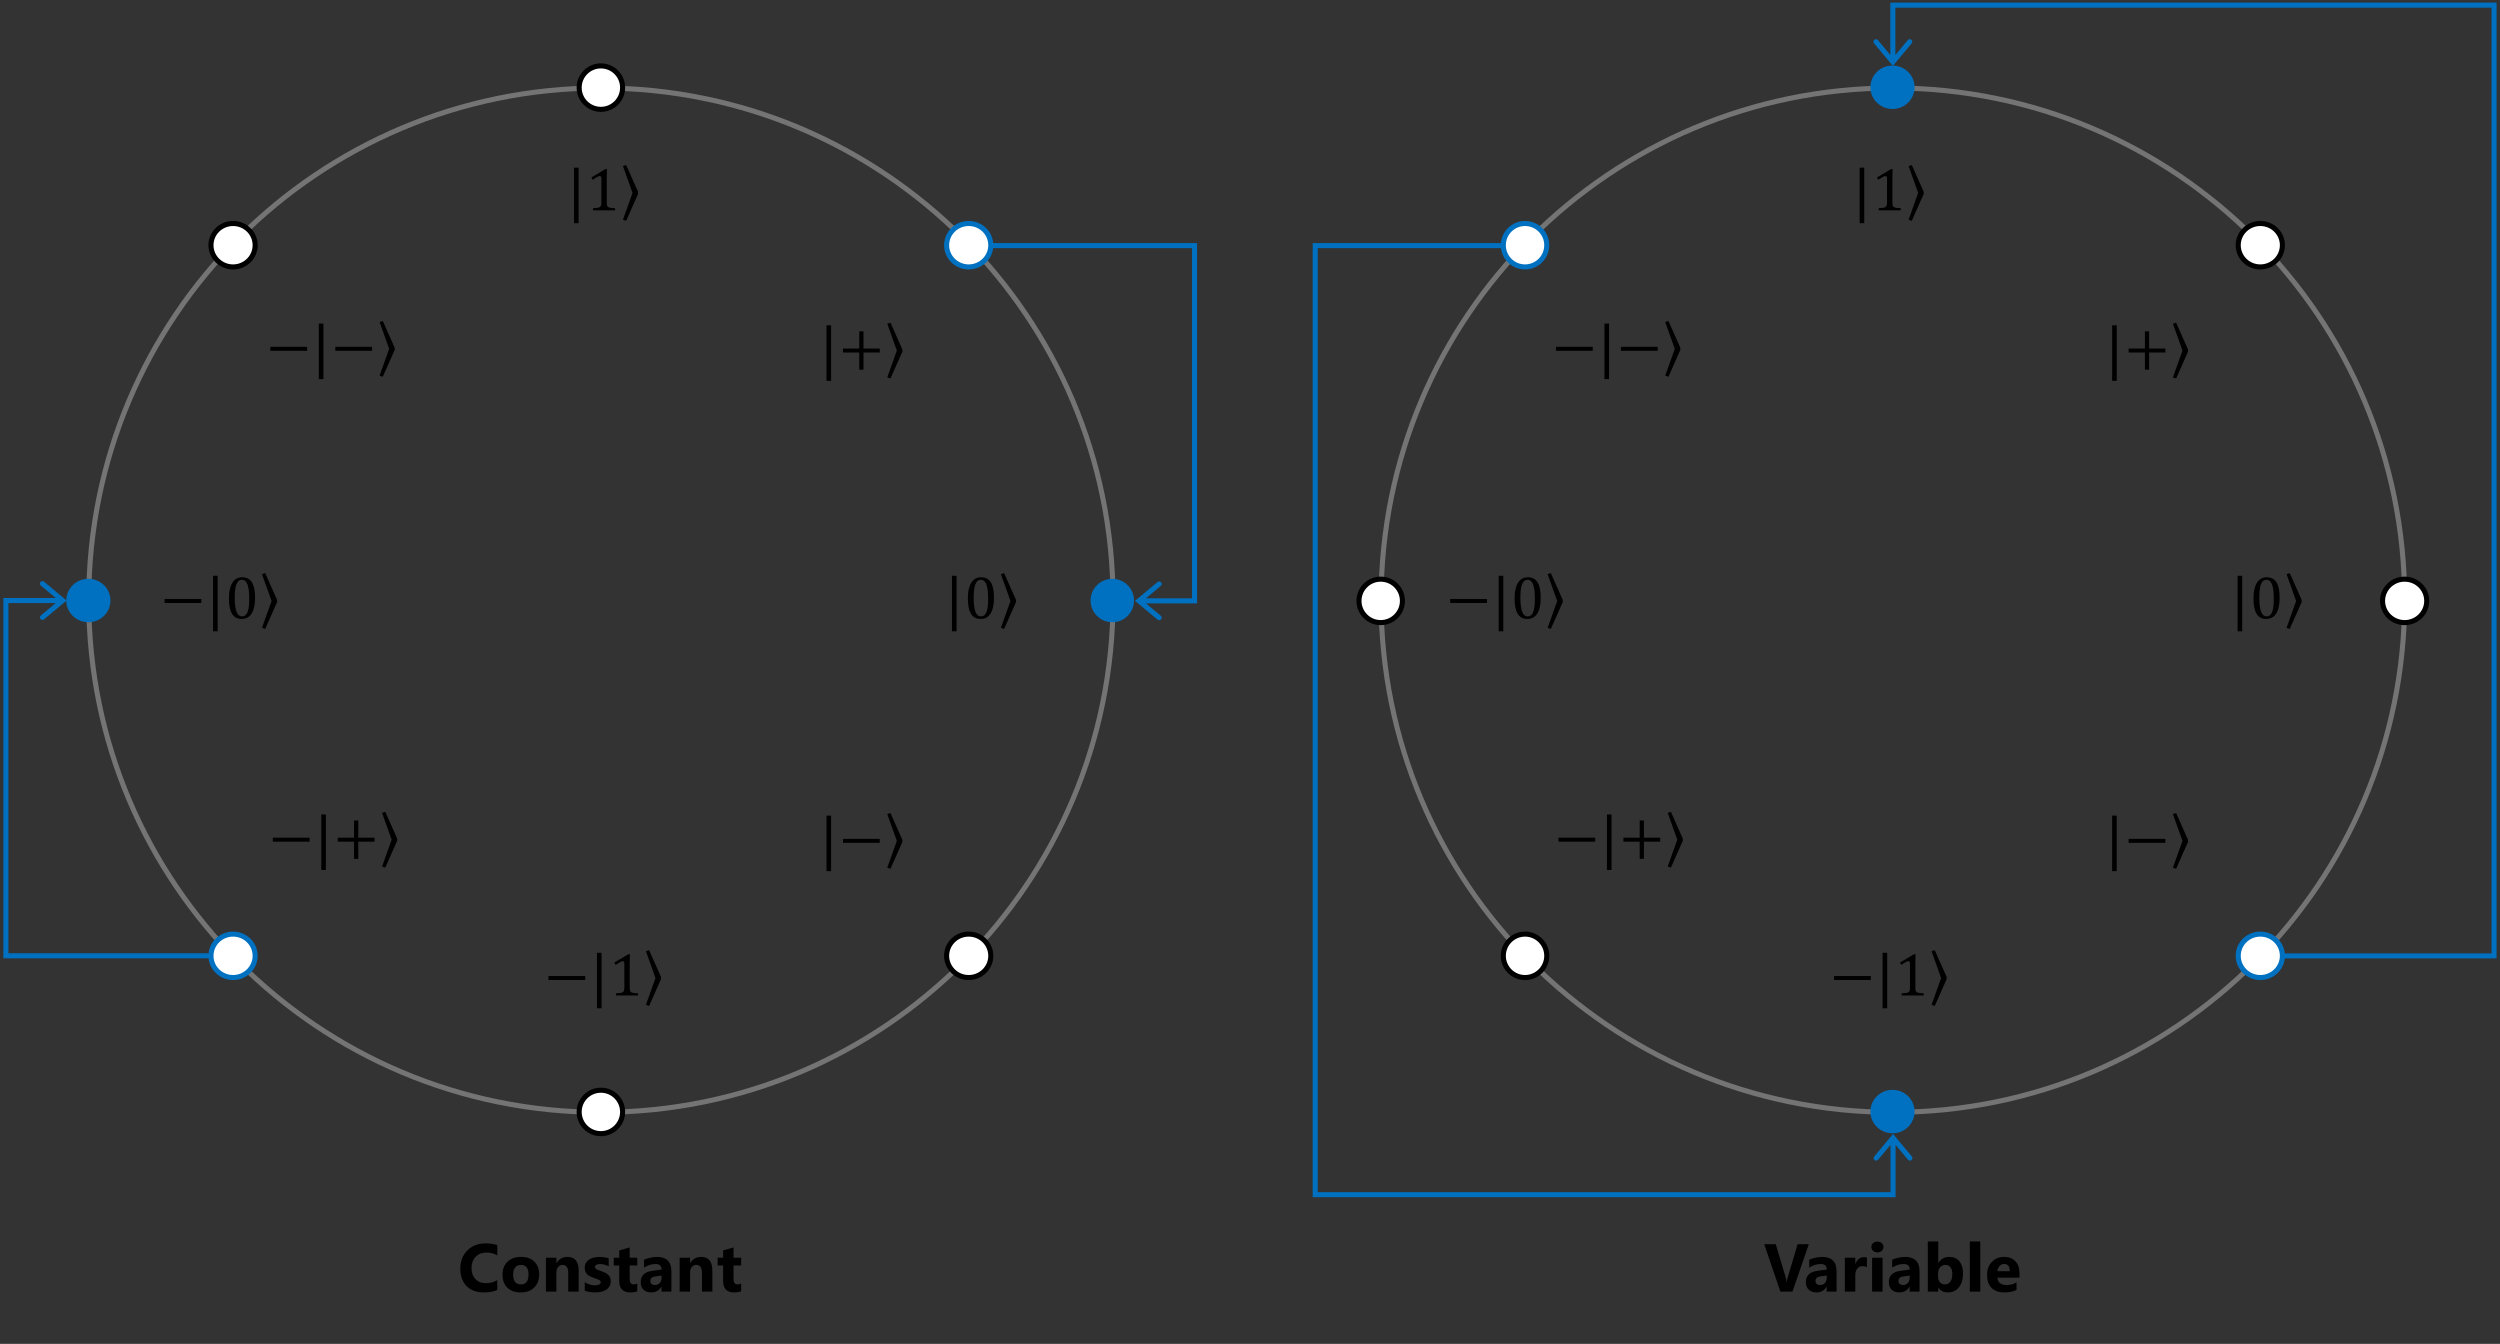 <svg width="679" height="365" viewBox="0 0 679 365" fill="none" xmlns="http://www.w3.org/2000/svg">
<rect x="0" y="0" width="679" height="365" fill="#333333" stroke="none"/>
<g clip-path="url(#clip0_6_812)">
<path fill-rule="evenodd" clip-rule="evenodd" d="M24.1 163C24.1 86.177 86.377 23.9 163.2 23.9C240.022 23.9 302.3 86.177 302.3 163C302.3 239.822 240.022 302.1 163.2 302.1C86.377 302.1 24.1 239.822 24.1 163Z" stroke="#747474" stroke-width="1.375" stroke-miterlimit="8"/>
<path fill-rule="evenodd" clip-rule="evenodd" d="M296.2 163.1C296.2 159.842 298.842 157.2 302.1 157.2C305.358 157.2 308 159.842 308 163.1C308 166.358 305.358 169 302.1 169C298.842 169 296.2 166.358 296.2 163.1Z" fill="#0070C0"/>
<path fill-rule="evenodd" clip-rule="evenodd" d="M157.3 23.8C157.3 20.542 159.942 17.9 163.2 17.9C166.458 17.9 169.1 20.542 169.1 23.8C169.1 27.059 166.458 29.7 163.2 29.7C159.942 29.7 157.3 27.059 157.3 23.8Z" fill="white" stroke="black" stroke-width="1.375" stroke-miterlimit="8"/>
<path fill-rule="evenodd" clip-rule="evenodd" d="M18 163.1C18 159.842 20.686 157.2 24 157.2C27.314 157.2 30 159.842 30 163.1C30 166.358 27.314 169 24 169C20.686 169 18 166.358 18 163.1Z" fill="#0070C0"/>
<path fill-rule="evenodd" clip-rule="evenodd" d="M157.3 302C157.3 298.742 159.942 296.1 163.2 296.1C166.458 296.1 169.1 298.742 169.1 302C169.1 305.258 166.458 307.9 163.2 307.9C159.942 307.9 157.3 305.258 157.3 302Z" fill="white" stroke="black" stroke-width="1.375" stroke-miterlimit="8"/>
<path fill-rule="evenodd" clip-rule="evenodd" d="M257.1 66.6C257.1 63.341 259.786 60.7 263.1 60.7C266.414 60.7 269.1 63.341 269.1 66.6C269.1 69.858 266.414 72.5 263.1 72.5C259.786 72.5 257.1 69.858 257.1 66.6Z" fill="white" stroke="#0070C0" stroke-width="1.375" stroke-miterlimit="8"/>
<path fill-rule="evenodd" clip-rule="evenodd" d="M257.1 259.6C257.1 256.342 259.786 253.7 263.1 253.7C266.414 253.7 269.1 256.342 269.1 259.6C269.1 262.858 266.414 265.5 263.1 265.5C259.786 265.5 257.1 262.858 257.1 259.6Z" fill="white" stroke="black" stroke-width="1.375" stroke-miterlimit="8"/>
<path fill-rule="evenodd" clip-rule="evenodd" d="M57.3 66.6C57.3 63.341 59.986 60.7 63.3 60.7C66.614 60.7 69.3 63.341 69.3 66.6C69.3 69.858 66.614 72.5 63.3 72.5C59.986 72.5 57.3 69.858 57.3 66.6Z" fill="white" stroke="black" stroke-width="1.375" stroke-miterlimit="8"/>
<path fill-rule="evenodd" clip-rule="evenodd" d="M57.3 259.6C57.3 256.342 59.986 253.7 63.3 253.7C66.614 253.7 69.3 256.342 69.3 259.6C69.3 262.858 66.614 265.5 63.3 265.5C59.986 265.5 57.3 262.858 57.3 259.6Z" fill="white" stroke="#0070C0" stroke-width="1.375" stroke-miterlimit="8"/>
<path fill-rule="evenodd" clip-rule="evenodd" d="M375.1 163C375.1 86.177 437.332 23.9 514.1 23.9C590.868 23.9 653.1 86.177 653.1 163C653.1 239.822 590.868 302.1 514.1 302.1C437.332 302.1 375.1 239.822 375.1 163Z" stroke="#747474" stroke-width="1.375" stroke-miterlimit="8"/>
<path fill-rule="evenodd" clip-rule="evenodd" d="M647.1 163.2C647.1 159.942 649.786 157.3 653.1 157.3C656.414 157.3 659.1 159.942 659.1 163.2C659.1 166.458 656.414 169.1 653.1 169.1C649.786 169.1 647.1 166.458 647.1 163.2Z" fill="white" stroke="black" stroke-width="1.375" stroke-miterlimit="8"/>
<path fill-rule="evenodd" clip-rule="evenodd" d="M508 23.7C508 20.441 510.686 17.8 514 17.8C517.314 17.8 520 20.441 520 23.7C520 26.958 517.314 29.6 514 29.6C510.686 29.6 508 26.958 508 23.7Z" fill="#0070C0"/>
<path fill-rule="evenodd" clip-rule="evenodd" d="M369.1 163.2C369.1 159.942 371.742 157.3 375 157.3C378.258 157.3 380.9 159.942 380.9 163.2C380.9 166.458 378.258 169.1 375 169.1C371.742 169.1 369.1 166.458 369.1 163.2Z" fill="white" stroke="black" stroke-width="1.375" stroke-miterlimit="8"/>
<path fill-rule="evenodd" clip-rule="evenodd" d="M508 301.9C508 298.642 510.686 296 514 296C517.314 296 520 298.642 520 301.9C520 305.158 517.314 307.8 514 307.8C510.686 307.8 508 305.158 508 301.9Z" fill="#0070C0"/>
<path fill-rule="evenodd" clip-rule="evenodd" d="M607.9 66.6C607.9 63.341 610.586 60.7 613.9 60.7C617.214 60.7 619.9 63.341 619.9 66.6C619.9 69.858 617.214 72.5 613.9 72.5C610.586 72.5 607.9 69.858 607.9 66.6Z" fill="white" stroke="black" stroke-width="1.375" stroke-miterlimit="8"/>
<path fill-rule="evenodd" clip-rule="evenodd" d="M607.9 259.6C607.9 256.342 610.586 253.7 613.9 253.7C617.214 253.7 619.9 256.342 619.9 259.6C619.9 262.858 617.214 265.5 613.9 265.5C610.586 265.5 607.9 262.858 607.9 259.6Z" fill="white" stroke="#0070C0" stroke-width="1.375" stroke-miterlimit="8"/>
<path fill-rule="evenodd" clip-rule="evenodd" d="M408.3 66.6C408.3 63.341 410.942 60.7 414.2 60.7C417.458 60.7 420.1 63.341 420.1 66.6C420.1 69.858 417.458 72.5 414.2 72.5C410.942 72.5 408.3 69.858 408.3 66.6Z" fill="white" stroke="#0070C0" stroke-width="1.375" stroke-miterlimit="8"/>
<path fill-rule="evenodd" clip-rule="evenodd" d="M408.3 259.6C408.3 256.342 410.942 253.7 414.2 253.7C417.458 253.7 420.1 256.342 420.1 259.6C420.1 262.858 417.458 265.5 414.2 265.5C410.942 265.5 408.3 262.858 408.3 259.6Z" fill="white" stroke="black" stroke-width="1.375" stroke-miterlimit="8"/>
<path d="M309.334 162.498H324.438L323.75 163.186V66.7L324.438 67.388H269.1V66.013H325.126V163.874H309.334V162.498ZM314.394 168.298L308.26 163.186L314.394 158.074C314.686 157.832 315.12 157.872 315.362 158.162C315.606 158.454 315.566 158.888 315.274 159.132L309.774 163.714V162.658L315.274 167.242C315.566 167.484 315.606 167.918 315.362 168.21C315.12 168.502 314.686 168.54 314.394 168.298Z" fill="#0070C0"/>
<path d="M17.027 163.788H1.6L2.288 163.1V259.586L1.6 258.898H57.262V260.274H0.913V162.412H17.027V163.788ZM11.968 157.988L18.101 163.1L11.968 168.212C11.676 168.454 11.242 168.416 10.999 168.124C10.756 167.832 10.796 167.398 11.087 167.156L16.587 162.572V163.628L11.087 159.044C10.796 158.802 10.756 158.368 10.999 158.076C11.242 157.784 11.676 157.746 11.968 157.988Z" fill="#0070C0"/>
<path d="M619.952 258.934H677.384L676.696 259.62V1.4L677.384 2.088H514.1L514.788 1.4V16.828H513.412V0.713H678.072V260.308H619.952V258.934ZM519.212 11.768L514.1 17.901L508.988 11.768C508.746 11.476 508.784 11.042 509.076 10.799C509.368 10.556 509.802 10.596 510.044 10.887L514.628 16.387H513.572L518.156 10.887C518.398 10.596 518.832 10.556 519.124 10.799C519.416 11.042 519.454 11.476 519.212 11.768Z" fill="#0070C0"/>
<path d="M408.3 67.388H357.214L357.9 66.7V324.474L357.214 323.786H514.15L513.464 324.474V309.046H514.838V325.16H356.526V66.013H408.3V67.388ZM509.04 314.104L514.15 307.972L519.262 314.104C519.506 314.396 519.466 314.83 519.174 315.074C518.882 315.316 518.45 315.276 518.206 314.986L513.622 309.486H514.68L510.096 314.986C509.852 315.276 509.42 315.316 509.128 315.074C508.836 314.83 508.796 314.396 509.04 314.104Z" fill="#0070C0"/>
<path d="M135.063 350.342C134.123 350.797 132.895 351.025 131.38 351.025C129.403 351.025 127.849 350.444 126.717 349.282C125.585 348.12 125.019 346.571 125.019 344.637C125.019 342.576 125.654 340.905 126.924 339.623C128.199 338.342 129.852 337.701 131.883 337.701C133.141 337.701 134.201 337.86 135.063 338.177V340.971C134.201 340.456 133.219 340.198 132.117 340.198C130.907 340.198 129.93 340.579 129.188 341.339C128.445 342.1 128.074 343.13 128.074 344.43C128.074 345.676 128.424 346.67 129.125 347.413C129.825 348.15 130.769 348.518 131.955 348.518C133.087 348.518 134.123 348.242 135.063 347.691V350.342ZM141.415 351.025C139.882 351.025 138.675 350.596 137.795 349.74C136.92 348.877 136.483 347.709 136.483 346.236C136.483 344.715 136.938 343.526 137.849 342.669C138.759 341.807 139.99 341.375 141.541 341.375C143.068 341.375 144.266 341.807 145.135 342.669C146.003 343.526 146.438 344.661 146.438 346.074C146.438 347.602 145.988 348.808 145.09 349.695C144.197 350.581 142.973 351.025 141.415 351.025ZM141.487 343.55C140.816 343.55 140.295 343.78 139.924 344.241C139.553 344.703 139.367 345.355 139.367 346.2C139.367 347.967 140.08 348.85 141.505 348.85C142.865 348.85 143.545 347.943 143.545 346.128C143.545 344.409 142.859 343.55 141.487 343.55ZM157.165 350.8H154.335V345.688C154.335 344.262 153.826 343.55 152.808 343.55C152.316 343.55 151.912 343.738 151.595 344.116C151.277 344.493 151.118 344.972 151.118 345.553V350.8H148.279V341.6H151.118V343.055H151.154C151.831 341.935 152.817 341.375 154.11 341.375C156.147 341.375 157.165 342.639 157.165 345.167V350.8ZM158.818 350.557V348.257C159.285 348.539 159.749 348.749 160.211 348.886C160.678 349.024 161.118 349.093 161.531 349.093C162.034 349.093 162.43 349.024 162.717 348.886C163.011 348.749 163.158 348.539 163.158 348.257C163.158 348.078 163.092 347.928 162.96 347.808C162.828 347.688 162.657 347.584 162.448 347.494C162.244 347.404 162.019 347.323 161.774 347.251C161.528 347.179 161.292 347.098 161.064 347.009C160.699 346.871 160.375 346.724 160.094 346.568C159.818 346.407 159.585 346.221 159.393 346.011C159.207 345.802 159.064 345.559 158.962 345.284C158.866 345.008 158.818 344.682 158.818 344.304C158.818 343.789 158.929 343.346 159.15 342.975C159.378 342.603 159.678 342.301 160.049 342.067C160.426 341.828 160.855 341.654 161.334 341.546C161.819 341.432 162.322 341.375 162.843 341.375C163.25 341.375 163.664 341.408 164.083 341.474C164.502 341.534 164.915 341.624 165.323 341.744V343.936C164.963 343.726 164.577 343.571 164.164 343.469C163.756 343.361 163.355 343.307 162.96 343.307C162.774 343.307 162.597 343.325 162.43 343.361C162.268 343.391 162.124 343.439 161.999 343.505C161.873 343.565 161.774 343.645 161.702 343.747C161.63 343.843 161.594 343.954 161.594 344.08C161.594 344.247 161.648 344.391 161.756 344.511C161.864 344.631 162.005 344.736 162.178 344.825C162.352 344.909 162.544 344.987 162.753 345.059C162.969 345.125 163.181 345.194 163.391 345.266C163.768 345.397 164.11 345.541 164.415 345.697C164.721 345.853 164.981 346.035 165.197 346.245C165.419 346.455 165.586 346.7 165.7 346.982C165.82 347.263 165.88 347.599 165.88 347.988C165.88 348.533 165.76 349 165.52 349.389C165.287 349.773 164.972 350.087 164.577 350.333C164.188 350.572 163.736 350.746 163.22 350.854C162.711 350.968 162.181 351.025 161.63 351.025C160.618 351.025 159.681 350.869 158.818 350.557ZM173.085 350.692C172.666 350.914 172.034 351.025 171.19 351.025C169.189 351.025 168.189 349.985 168.189 347.907V343.693H166.697V341.6H168.189V339.614L171.019 338.806V341.6H173.085V343.693H171.019V347.413C171.019 348.371 171.399 348.85 172.16 348.85C172.459 348.85 172.768 348.764 173.085 348.59V350.692ZM182.348 350.8H179.662V349.479H179.626C179.009 350.51 178.096 351.025 176.886 351.025C175.993 351.025 175.289 350.773 174.774 350.27C174.265 349.761 174.011 349.084 174.011 348.239C174.011 346.455 175.068 345.424 177.182 345.149L179.68 344.816C179.68 343.81 179.135 343.307 178.045 343.307C176.949 343.307 175.906 343.633 174.918 344.286V342.148C175.313 341.944 175.852 341.765 176.535 341.609C177.224 341.453 177.85 341.375 178.413 341.375C181.036 341.375 182.348 342.684 182.348 345.302V350.8ZM179.68 347.063V346.443L178.009 346.658C177.086 346.778 176.625 347.194 176.625 347.907C176.625 348.23 176.736 348.497 176.958 348.707C177.185 348.91 177.491 349.012 177.874 349.012C178.407 349.012 178.841 348.829 179.177 348.464C179.512 348.093 179.68 347.626 179.68 347.063ZM193.48 350.8H190.65V345.688C190.65 344.262 190.141 343.55 189.122 343.55C188.631 343.55 188.227 343.738 187.909 344.116C187.592 344.493 187.433 344.972 187.433 345.553V350.8H184.594V341.6H187.433V343.055H187.469C188.146 341.935 189.131 341.375 190.425 341.375C192.462 341.375 193.48 342.639 193.48 345.167V350.8ZM201.296 350.692C200.877 350.914 200.245 351.025 199.4 351.025C197.4 351.025 196.4 349.985 196.4 347.907V343.693H194.908V341.6H196.4V339.614L199.23 338.806V341.6H201.296V343.693H199.23V347.413C199.23 348.371 199.61 348.85 200.371 348.85C200.67 348.85 200.979 348.764 201.296 348.59V350.692Z" fill="black"/>
<path d="M491.275 337.916L486.837 350.8H483.548L479.164 337.916H482.29L484.977 346.883C485.121 347.368 485.207 347.796 485.237 348.168H485.291C485.333 347.766 485.426 347.326 485.57 346.847L488.238 337.916H491.275ZM498.813 350.8H496.126V349.479H496.09C495.474 350.51 494.56 351.025 493.35 351.025C492.458 351.025 491.754 350.773 491.239 350.27C490.73 349.761 490.475 349.084 490.475 348.239C490.475 346.455 491.532 345.424 493.647 345.149L496.144 344.816C496.144 343.81 495.599 343.307 494.509 343.307C493.413 343.307 492.371 343.633 491.383 344.286V342.148C491.778 341.944 492.317 341.765 493 341.609C493.689 341.453 494.315 341.375 494.878 341.375C497.501 341.375 498.813 342.684 498.813 345.302V350.8ZM496.144 347.063V346.443L494.473 346.658C493.551 346.778 493.09 347.194 493.09 347.907C493.09 348.23 493.2 348.497 493.422 348.707C493.65 348.91 493.955 349.012 494.338 349.012C494.872 349.012 495.306 348.829 495.641 348.464C495.977 348.093 496.144 347.626 496.144 347.063ZM507.06 344.161C506.719 343.975 506.321 343.882 505.865 343.882C505.249 343.882 504.766 344.11 504.419 344.565C504.072 345.014 503.898 345.628 503.898 346.407V350.8H501.059V341.6H503.898V343.307H503.934C504.383 342.061 505.192 341.438 506.36 341.438C506.659 341.438 506.893 341.474 507.06 341.546V344.161ZM509.899 340.145C509.42 340.145 509.028 340.004 508.722 339.722C508.417 339.435 508.264 339.084 508.264 338.671C508.264 338.246 508.417 337.898 508.722 337.629C509.028 337.359 509.42 337.225 509.899 337.225C510.385 337.225 510.777 337.359 511.076 337.629C511.382 337.898 511.535 338.246 511.535 338.671C511.535 339.102 511.382 339.456 511.076 339.731C510.777 340.007 510.385 340.145 509.899 340.145ZM511.301 350.8H508.462V341.6H511.301V350.8ZM521.346 350.8H518.659V349.479H518.623C518.006 350.51 517.093 351.025 515.883 351.025C514.991 351.025 514.287 350.773 513.772 350.27C513.263 349.761 513.008 349.084 513.008 348.239C513.008 346.455 514.065 345.424 516.18 345.149L518.677 344.816C518.677 343.81 518.132 343.307 517.042 343.307C515.946 343.307 514.904 343.633 513.915 344.286V342.148C514.311 341.944 514.85 341.765 515.533 341.609C516.221 341.453 516.847 341.375 517.41 341.375C520.034 341.375 521.346 342.684 521.346 345.302V350.8ZM518.677 347.063V346.443L517.006 346.658C516.084 346.778 515.622 347.194 515.622 347.907C515.622 348.23 515.733 348.497 515.955 348.707C516.182 348.91 516.488 349.012 516.871 349.012C517.404 349.012 517.839 348.829 518.174 348.464C518.509 348.093 518.677 347.626 518.677 347.063ZM526.467 349.731H526.431V350.8H523.592V337.18H526.431V342.984H526.467C527.167 341.911 528.165 341.375 529.458 341.375C530.644 341.375 531.558 341.783 532.199 342.597C532.84 343.412 533.16 344.526 533.16 345.939C533.16 347.473 532.786 348.704 532.037 349.632C531.288 350.56 530.288 351.025 529.036 351.025C527.904 351.025 527.048 350.593 526.467 349.731ZM526.386 345.85V346.793C526.386 347.386 526.556 347.877 526.898 348.266C527.239 348.656 527.677 348.85 528.21 348.85C528.856 348.85 529.357 348.602 529.71 348.105C530.069 347.602 530.249 346.892 530.249 345.975C530.249 345.215 530.084 344.622 529.755 344.196C529.431 343.765 528.967 343.55 528.362 343.55C527.793 343.55 527.32 343.762 526.943 344.188C526.571 344.613 526.386 345.167 526.386 345.85ZM537.841 350.8H535.002V337.18H537.841V350.8ZM548.496 347.009H542.495C542.591 348.344 543.432 349.012 545.019 349.012C546.032 349.012 546.921 348.773 547.688 348.293V350.342C546.837 350.797 545.732 351.025 544.372 351.025C542.887 351.025 541.734 350.614 540.913 349.794C540.093 348.967 539.683 347.817 539.683 346.344C539.683 344.816 540.126 343.607 541.012 342.714C541.899 341.822 542.989 341.375 544.283 341.375C545.624 341.375 546.66 341.774 547.391 342.57C548.128 343.367 548.496 344.448 548.496 345.814V347.009ZM545.864 345.266C545.864 343.948 545.331 343.289 544.265 343.289C543.809 343.289 543.414 343.478 543.079 343.855C542.749 344.232 542.549 344.703 542.477 345.266H545.864Z" fill="black"/>
<path fill-rule="evenodd" clip-rule="evenodd" d="M258.554 156.376H259.802V171.46H258.554V156.376Z" fill="black"/>
<path fill-rule="evenodd" clip-rule="evenodd" d="M266.418 157.47C266.046 157.47 265.734 157.58 265.482 157.802C265.23 158.024 265.028 158.342 264.874 158.758C264.72 159.174 264.61 159.682 264.546 160.278C264.482 160.876 264.448 161.55 264.448 162.3C264.448 164.062 264.612 165.354 264.938 166.178C265.266 167.002 265.772 167.414 266.458 167.414C267.112 167.414 267.598 167.028 267.914 166.252C268.23 165.476 268.388 164.276 268.388 162.648C268.388 161.406 268.306 160.4 268.144 159.63C267.982 158.86 267.756 158.308 267.468 157.972C267.178 157.638 266.828 157.47 266.418 157.47ZM266.458 156.78C267.642 156.78 268.522 157.238 269.102 158.15C269.68 159.064 269.968 160.444 269.968 162.292C269.968 164.206 269.66 165.652 269.04 166.632C268.422 167.614 267.518 168.104 266.33 168.104C265.162 168.104 264.294 167.644 263.724 166.726C263.154 165.808 262.868 164.414 262.868 162.544C262.868 161.55 262.956 160.69 263.132 159.966C263.308 159.242 263.552 158.644 263.87 158.17C264.186 157.698 264.564 157.348 265.008 157.122C265.45 156.894 265.934 156.78 266.458 156.78Z" fill="black"/>
<path fill-rule="evenodd" clip-rule="evenodd" d="M272.716 155.656L275.95 162.936V163.534L272.716 170.822L271.848 170.514L274.45 163.236L271.848 155.948L272.716 155.656Z" fill="black"/>
<path fill-rule="evenodd" clip-rule="evenodd" d="M155.898 45.534H157.148V60.618H155.898V45.534Z" fill="black"/>
<path fill-rule="evenodd" clip-rule="evenodd" d="M164.404 45.939H164.85C164.818 46.458 164.8 47.176 164.8 48.095V55.017C164.8 55.33 164.818 55.567 164.854 55.726C164.888 55.886 164.95 56.015 165.04 56.115C165.13 56.215 165.258 56.294 165.424 56.35C165.592 56.407 165.804 56.45 166.058 56.48C166.312 56.51 166.646 56.53 167.062 56.541V57.133H161.072V56.541C161.672 56.514 162.1 56.477 162.358 56.431C162.614 56.386 162.81 56.317 162.944 56.225C163.08 56.133 163.178 56.003 163.24 55.836C163.302 55.668 163.334 55.395 163.334 55.017V48.444C163.334 48.227 163.296 48.069 163.22 47.969C163.144 47.869 163.034 47.819 162.888 47.819C162.716 47.819 162.47 47.909 162.15 48.087C161.832 48.265 161.438 48.511 160.966 48.824L160.61 48.2L164.404 45.939Z" fill="black"/>
<path fill-rule="evenodd" clip-rule="evenodd" d="M170.06 44.815L173.294 52.094V52.693L170.06 59.98L169.194 59.672L171.796 52.393L169.194 45.107L170.06 44.815Z" fill="black"/>
<path fill-rule="evenodd" clip-rule="evenodd" d="M224.48 88.351H225.728V103.435H224.48V88.351Z" fill="black"/>
<path fill-rule="evenodd" clip-rule="evenodd" d="M233.374 89.996H234.526V94.665H238.942V95.743H234.526V100.411H233.374V95.743H228.956V94.665H233.374V89.996Z" fill="black"/>
<path fill-rule="evenodd" clip-rule="evenodd" d="M241.85 87.632L245.084 94.91V95.51L241.85 102.797L240.984 102.489L243.584 95.21L240.984 87.923L241.85 87.632Z" fill="black"/>
<path fill-rule="evenodd" clip-rule="evenodd" d="M224.474 221.522H225.724V236.606H224.474V221.522Z" fill="black"/>
<path fill-rule="evenodd" clip-rule="evenodd" d="M228.952 227.836H238.938V228.914H228.952V227.836Z" fill="black"/>
<path fill-rule="evenodd" clip-rule="evenodd" d="M241.846 220.804L245.08 228.082V228.682L241.846 235.97L240.978 235.662L243.58 228.382L240.978 221.096L241.846 220.804Z" fill="black"/>
<path fill-rule="evenodd" clip-rule="evenodd" d="M148.964 265.09H158.95V266.168H148.964V265.09Z" fill="black"/>
<path fill-rule="evenodd" clip-rule="evenodd" d="M162.132 258.776H163.382V273.86H162.132V258.776Z" fill="black"/>
<path fill-rule="evenodd" clip-rule="evenodd" d="M170.638 259.18H171.084C171.052 259.7 171.034 260.418 171.034 261.336V268.258C171.034 268.572 171.052 268.808 171.088 268.968C171.122 269.128 171.184 269.258 171.274 269.358C171.364 269.458 171.492 269.536 171.66 269.592C171.826 269.648 172.038 269.692 172.292 269.722C172.546 269.752 172.88 269.772 173.296 269.782V270.374H167.306V269.782C167.906 269.756 168.334 269.72 168.592 269.674C168.848 269.628 169.044 269.558 169.178 269.466C169.314 269.374 169.412 269.244 169.474 269.078C169.536 268.91 169.568 268.638 169.568 268.258V261.686C169.568 261.47 169.53 261.312 169.454 261.212C169.378 261.112 169.268 261.062 169.122 261.062C168.95 261.062 168.704 261.15 168.384 261.328C168.066 261.506 167.672 261.752 167.202 262.066L166.844 261.442L170.638 259.18Z" fill="black"/>
<path fill-rule="evenodd" clip-rule="evenodd" d="M176.294 258.056L179.528 265.336V265.936L176.294 273.222L175.428 272.914L178.03 265.636L175.428 258.348L176.294 258.056Z" fill="black"/>
<path fill-rule="evenodd" clip-rule="evenodd" d="M44.694 162.69H54.68V163.768H44.694V162.69Z" fill="black"/>
<path fill-rule="evenodd" clip-rule="evenodd" d="M57.863 156.376H59.112V171.46H57.863V156.376Z" fill="black"/>
<path fill-rule="evenodd" clip-rule="evenodd" d="M65.728 157.47C65.355 157.47 65.043 157.58 64.792 157.802C64.541 158.024 64.338 158.342 64.184 158.758C64.03 159.174 63.92 159.682 63.856 160.278C63.791 160.876 63.758 161.55 63.758 162.3C63.758 164.062 63.922 165.354 64.249 166.178C64.576 167.002 65.082 167.414 65.769 167.414C66.422 167.414 66.907 167.028 67.223 166.252C67.54 165.476 67.698 164.276 67.698 162.648C67.698 161.406 67.617 160.4 67.454 159.63C67.292 158.86 67.067 158.308 66.778 157.972C66.489 157.638 66.139 157.47 65.728 157.47ZM65.769 156.78C66.952 156.78 67.833 157.238 68.411 158.15C68.989 159.064 69.278 160.444 69.278 162.292C69.278 164.206 68.969 165.652 68.35 166.632C67.731 167.614 66.828 168.104 65.639 168.104C64.472 168.104 63.603 167.644 63.033 166.726C62.463 165.808 62.178 164.414 62.178 162.544C62.178 161.55 62.266 160.69 62.441 159.966C62.617 159.242 62.863 158.644 63.179 158.17C63.495 157.698 63.875 157.348 64.318 157.122C64.761 156.894 65.244 156.78 65.769 156.78Z" fill="black"/>
<path fill-rule="evenodd" clip-rule="evenodd" d="M72.025 155.656L75.259 162.936V163.534L72.025 170.822L71.158 170.514L73.76 163.236L71.158 155.948L72.025 155.656Z" fill="black"/>
<path fill-rule="evenodd" clip-rule="evenodd" d="M74.097 227.518H84.083V228.596H74.097V227.518Z" fill="black"/>
<path fill-rule="evenodd" clip-rule="evenodd" d="M87.266 221.204H88.515V236.288H87.266V221.204Z" fill="black"/>
<path fill-rule="evenodd" clip-rule="evenodd" d="M96.16 222.848H97.311V227.518H101.729V228.596H97.311V233.264H96.16V228.596H91.743V227.518H96.16V222.848Z" fill="black"/>
<path fill-rule="evenodd" clip-rule="evenodd" d="M104.637 220.484L107.871 227.764V228.362L104.637 235.65L103.769 235.342L106.371 228.064L103.769 220.776L104.637 220.484Z" fill="black"/>
<path fill-rule="evenodd" clip-rule="evenodd" d="M73.423 94.199H83.409V95.277H73.423V94.199Z" fill="black"/>
<path fill-rule="evenodd" clip-rule="evenodd" d="M86.592 87.885H87.841V102.969H86.592V87.885Z" fill="black"/>
<path fill-rule="evenodd" clip-rule="evenodd" d="M91.069 94.199H101.055V95.277H91.069V94.199Z" fill="black"/>
<path fill-rule="evenodd" clip-rule="evenodd" d="M103.963 87.166L107.197 94.445V95.044L103.963 102.331L103.095 102.023L105.697 94.744L103.095 87.458L103.963 87.166Z" fill="black"/>
<path fill-rule="evenodd" clip-rule="evenodd" d="M607.734 156.376H608.982V171.46H607.734V156.376Z" fill="black"/>
<path fill-rule="evenodd" clip-rule="evenodd" d="M615.598 157.47C615.224 157.47 614.912 157.58 614.662 157.802C614.41 158.024 614.208 158.342 614.054 158.758C613.9 159.174 613.79 159.682 613.726 160.278C613.66 160.876 613.628 161.55 613.628 162.3C613.628 164.062 613.792 165.354 614.118 166.178C614.446 167.002 614.952 167.414 615.638 167.414C616.292 167.414 616.778 167.028 617.094 166.252C617.41 165.476 617.568 164.276 617.568 162.648C617.568 161.406 617.486 160.4 617.324 159.63C617.162 158.86 616.936 158.308 616.648 157.972C616.358 157.638 616.008 157.47 615.598 157.47ZM615.638 156.78C616.822 156.78 617.702 157.238 618.28 158.15C618.858 159.064 619.148 160.444 619.148 162.292C619.148 164.206 618.838 165.652 618.22 166.632C617.602 167.614 616.698 168.104 615.508 168.104C614.342 168.104 613.472 167.644 612.902 166.726C612.332 165.808 612.048 164.414 612.048 162.544C612.048 161.55 612.136 160.69 612.31 159.966C612.486 159.242 612.732 158.644 613.048 158.17C613.364 157.698 613.744 157.348 614.188 157.122C614.63 156.894 615.114 156.78 615.638 156.78Z" fill="black"/>
<path fill-rule="evenodd" clip-rule="evenodd" d="M621.896 155.656L625.13 162.936V163.534L621.896 170.822L621.028 170.514L623.63 163.236L621.028 155.948L621.896 155.656Z" fill="black"/>
<path fill-rule="evenodd" clip-rule="evenodd" d="M505.078 45.534H506.326V60.618H505.078V45.534Z" fill="black"/>
<path fill-rule="evenodd" clip-rule="evenodd" d="M513.584 45.939H514.028C513.996 46.458 513.98 47.176 513.98 48.095V55.017C513.98 55.33 513.998 55.567 514.034 55.726C514.068 55.886 514.13 56.015 514.22 56.115C514.308 56.215 514.436 56.294 514.604 56.35C514.772 56.407 514.982 56.45 515.236 56.48C515.49 56.51 515.826 56.53 516.242 56.541V57.133H510.252V56.541C510.852 56.514 511.28 56.477 511.536 56.431C511.794 56.386 511.99 56.317 512.124 56.225C512.26 56.133 512.358 56.003 512.42 55.836C512.482 55.668 512.514 55.395 512.514 55.017V48.444C512.514 48.227 512.476 48.069 512.4 47.969C512.324 47.869 512.214 47.819 512.068 47.819C511.894 47.819 511.648 47.909 511.33 48.087C511.012 48.265 510.616 48.511 510.146 48.824L509.79 48.2L513.584 45.939Z" fill="black"/>
<path fill-rule="evenodd" clip-rule="evenodd" d="M519.24 44.815L522.474 52.094V52.693L519.24 59.98L518.372 59.672L520.974 52.393L518.372 45.107L519.24 44.815Z" fill="black"/>
<path fill-rule="evenodd" clip-rule="evenodd" d="M573.66 88.351H574.908V103.435H573.66V88.351Z" fill="black"/>
<path fill-rule="evenodd" clip-rule="evenodd" d="M582.554 89.996H583.704V94.665H588.122V95.743H583.704V100.411H582.554V95.743H578.136V94.665H582.554V89.996Z" fill="black"/>
<path fill-rule="evenodd" clip-rule="evenodd" d="M591.03 87.632L594.264 94.91V95.51L591.03 102.797L590.162 102.489L592.764 95.21L590.162 87.923L591.03 87.632Z" fill="black"/>
<path fill-rule="evenodd" clip-rule="evenodd" d="M573.654 221.522H574.902V236.606H573.654V221.522Z" fill="black"/>
<path fill-rule="evenodd" clip-rule="evenodd" d="M578.13 227.836H588.116V228.914H578.13V227.836Z" fill="black"/>
<path fill-rule="evenodd" clip-rule="evenodd" d="M591.024 220.804L594.258 228.082V228.682L591.024 235.97L590.158 235.662L592.76 228.382L590.158 221.096L591.024 220.804Z" fill="black"/>
<path fill-rule="evenodd" clip-rule="evenodd" d="M498.142 265.09H508.128V266.168H498.142V265.09Z" fill="black"/>
<path fill-rule="evenodd" clip-rule="evenodd" d="M511.312 258.776H512.56V273.86H511.312V258.776Z" fill="black"/>
<path fill-rule="evenodd" clip-rule="evenodd" d="M519.818 259.18H520.264C520.23 259.7 520.214 260.418 520.214 261.336V268.258C520.214 268.572 520.232 268.808 520.268 268.968C520.302 269.128 520.364 269.258 520.454 269.358C520.542 269.458 520.67 269.536 520.838 269.592C521.006 269.648 521.216 269.692 521.47 269.722C521.724 269.752 522.06 269.772 522.476 269.782V270.374H516.486V269.782C517.086 269.756 517.514 269.72 517.77 269.674C518.028 269.628 518.224 269.558 518.358 269.466C518.494 269.374 518.592 269.244 518.654 269.078C518.716 268.91 518.748 268.638 518.748 268.258V261.686C518.748 261.47 518.71 261.312 518.634 261.212C518.558 261.112 518.448 261.062 518.302 261.062C518.128 261.062 517.882 261.15 517.564 261.328C517.246 261.506 516.85 261.752 516.38 262.066L516.024 261.442L519.818 259.18Z" fill="black"/>
<path fill-rule="evenodd" clip-rule="evenodd" d="M525.474 258.056L528.708 265.336V265.936L525.474 273.222L524.606 272.914L527.208 265.636L524.606 258.348L525.474 258.056Z" fill="black"/>
<path fill-rule="evenodd" clip-rule="evenodd" d="M393.874 162.69H403.86V163.768H393.874V162.69Z" fill="black"/>
<path fill-rule="evenodd" clip-rule="evenodd" d="M407.042 156.376H408.292V171.46H407.042V156.376Z" fill="black"/>
<path fill-rule="evenodd" clip-rule="evenodd" d="M414.908 157.47C414.534 157.47 414.222 157.58 413.972 157.802C413.72 158.024 413.518 158.342 413.364 158.758C413.21 159.174 413.1 159.682 413.036 160.278C412.97 160.876 412.938 161.55 412.938 162.3C412.938 164.062 413.102 165.354 413.428 166.178C413.756 167.002 414.262 167.414 414.948 167.414C415.602 167.414 416.086 167.028 416.402 166.252C416.72 165.476 416.878 164.276 416.878 162.648C416.878 161.406 416.796 160.4 416.634 159.63C416.472 158.86 416.246 158.308 415.958 157.972C415.668 157.638 415.318 157.47 414.908 157.47ZM414.948 156.78C416.132 156.78 417.012 157.238 417.59 158.15C418.168 159.064 418.458 160.444 418.458 162.292C418.458 164.206 418.148 165.652 417.53 166.632C416.91 167.614 416.008 168.104 414.818 168.104C413.652 168.104 412.782 167.644 412.212 166.726C411.642 165.808 411.358 164.414 411.358 162.544C411.358 161.55 411.446 160.69 411.62 159.966C411.796 159.242 412.042 158.644 412.358 158.17C412.674 157.698 413.054 157.348 413.498 157.122C413.94 156.894 414.424 156.78 414.948 156.78Z" fill="black"/>
<path fill-rule="evenodd" clip-rule="evenodd" d="M421.204 155.656L424.438 162.936V163.534L421.204 170.822L420.338 170.514L422.94 163.236L420.338 155.948L421.204 155.656Z" fill="black"/>
<path fill-rule="evenodd" clip-rule="evenodd" d="M423.276 227.518H433.262V228.596H423.276V227.518Z" fill="black"/>
<path fill-rule="evenodd" clip-rule="evenodd" d="M436.446 221.204H437.694V236.288H436.446V221.204Z" fill="black"/>
<path fill-rule="evenodd" clip-rule="evenodd" d="M445.34 222.848H446.49V227.518H450.908V228.596H446.49V233.264H445.34V228.596H440.922V227.518H445.34V222.848Z" fill="black"/>
<path fill-rule="evenodd" clip-rule="evenodd" d="M453.816 220.484L457.05 227.764V228.362L453.816 235.65L452.948 235.342L455.55 228.064L452.948 220.776L453.816 220.484Z" fill="black"/>
<path fill-rule="evenodd" clip-rule="evenodd" d="M422.602 94.199H432.588V95.277H422.602V94.199Z" fill="black"/>
<path fill-rule="evenodd" clip-rule="evenodd" d="M435.772 87.885H437.02V102.969H435.772V87.885Z" fill="black"/>
<path fill-rule="evenodd" clip-rule="evenodd" d="M440.248 94.199H450.234V95.277H440.248V94.199Z" fill="black"/>
<path fill-rule="evenodd" clip-rule="evenodd" d="M453.142 87.166L456.376 94.445V95.044L453.142 102.331L452.274 102.023L454.876 94.744L452.274 87.458L453.142 87.166Z" fill="black"/>
</g>
<defs>
<clipPath id="clip0_6_812">
<rect width="677.4" height="363.8" fill="white" transform="translate(0.8 0.6)"/>
</clipPath>
</defs>
</svg>
